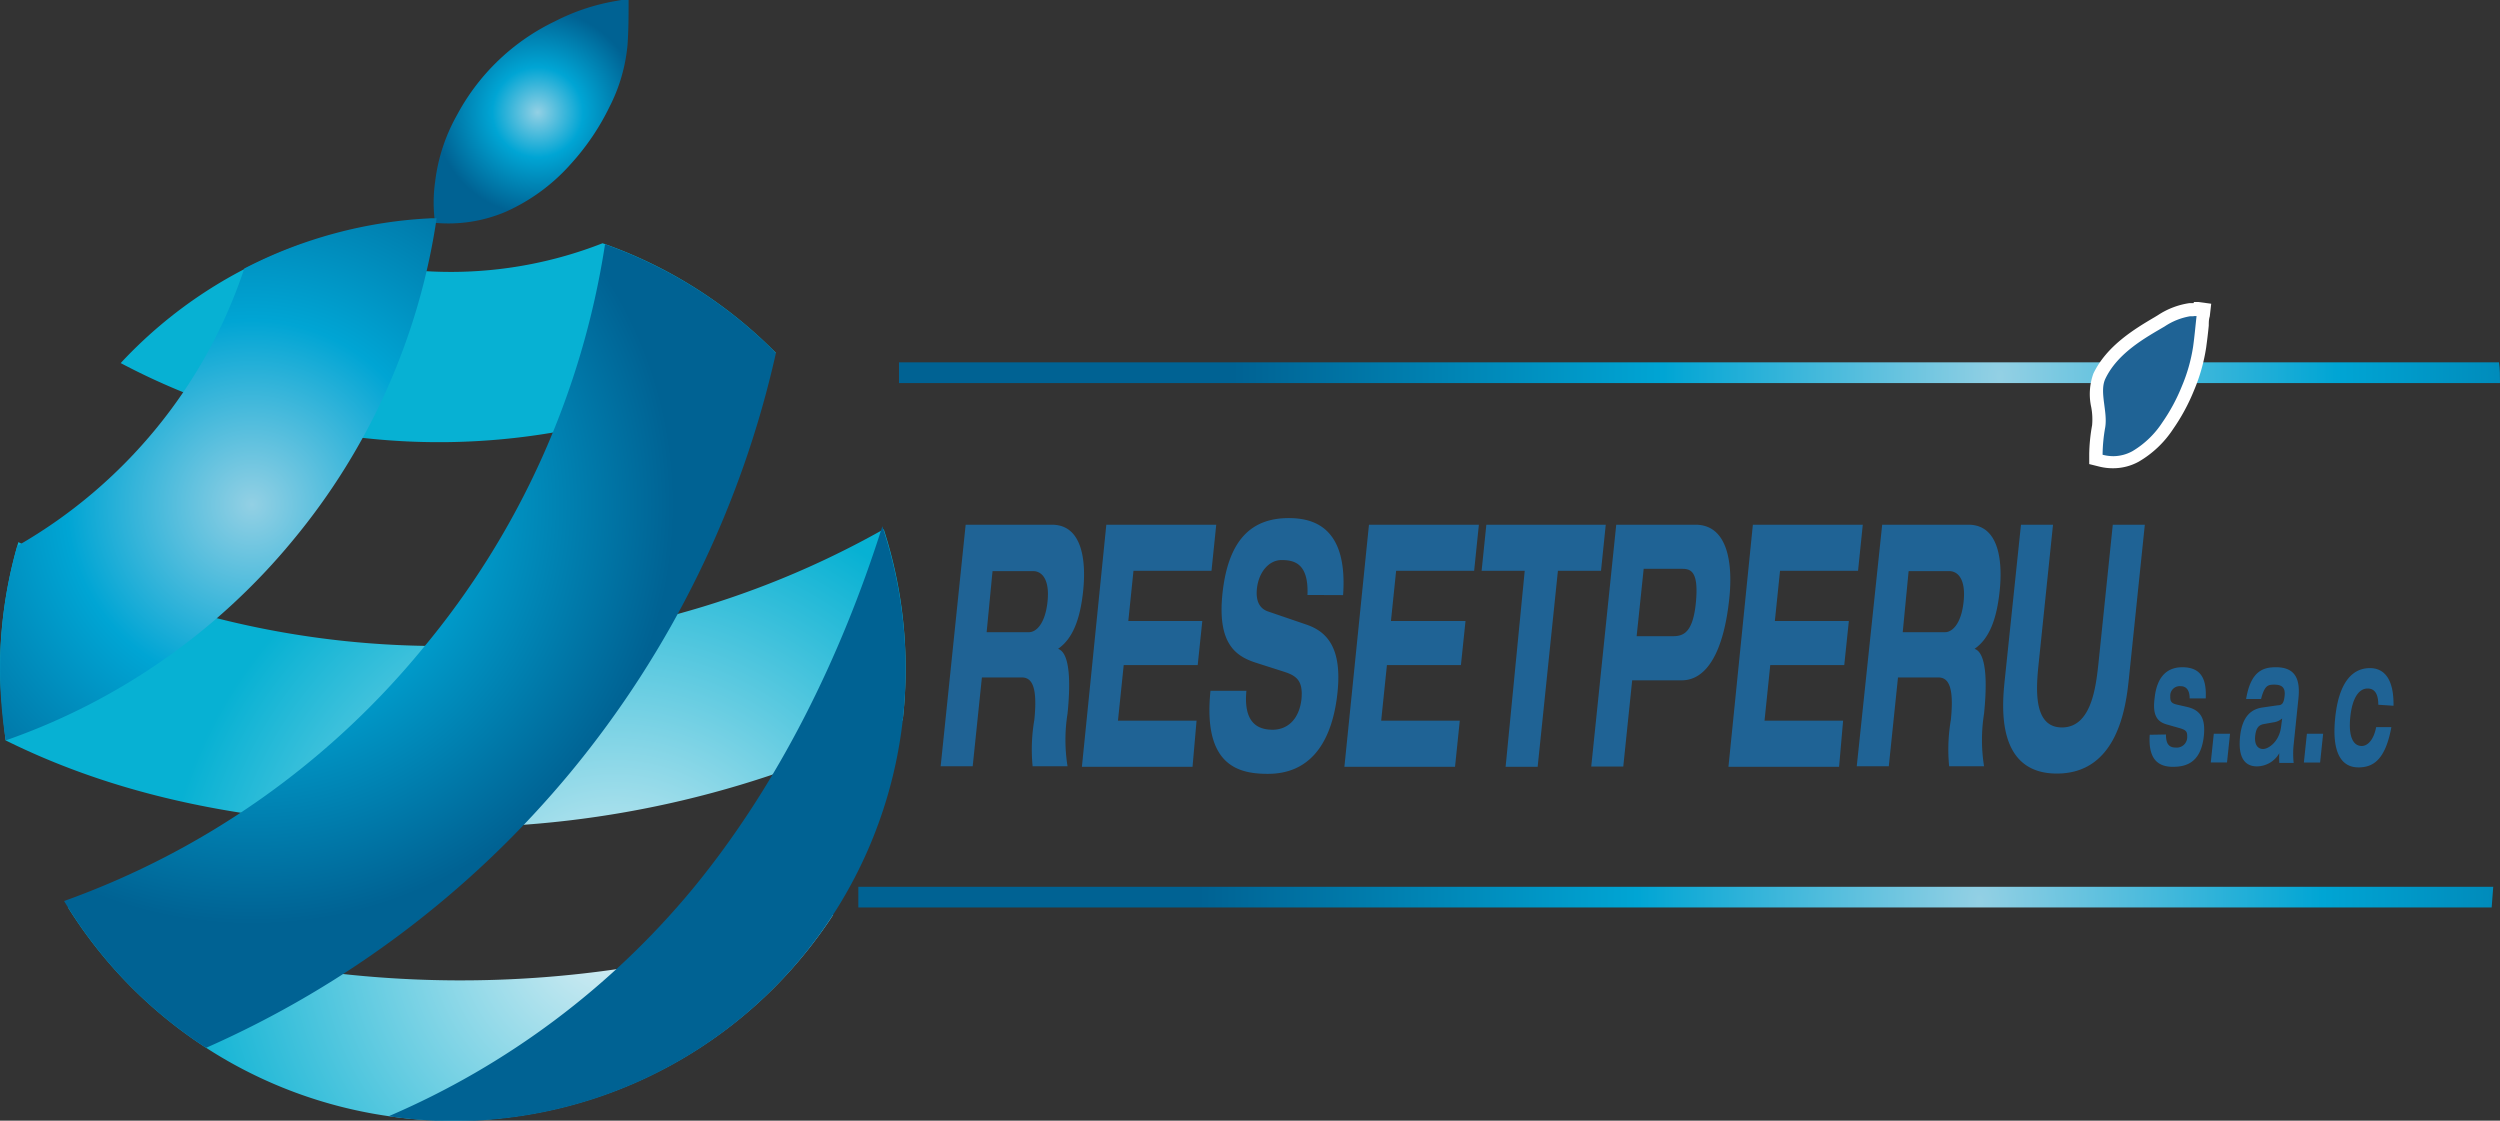 <svg data-name="Capa 1" xmlns="http://www.w3.org/2000/svg" xmlns:xlink="http://www.w3.org/1999/xlink" viewBox="0 0 174 78"><rect x="0" y="0" width="174" height="78" fill="#333333" stroke="none"/><defs><radialGradient id="a" cx="140.82" cy="94.56" r="40.49" gradientTransform="matrix(1.37 0 0 2.39 -19.13 -125.23)" gradientUnits="userSpaceOnUse"><stop offset="0" stop-color="#93d0e4"/><stop offset=".43" stop-color="#00a5d4"/><stop offset=".98" stop-color="#006293"/></radialGradient><radialGradient id="b" cx="141.85" cy="79.26" r="39.76" xlink:href="#a"/><radialGradient id="c" cx="101.99" cy="61.76" r="4.34" gradientTransform="matrix(1.69 0 0 1.68 -98.94 -57.94)" xlink:href="#a"/><radialGradient id="d" cx="105.17" cy="95.68" r="18.7" gradientTransform="matrix(1.69 0 0 1.68 -98.94 -57.94)" gradientUnits="userSpaceOnUse"><stop offset="0" stop-color="#ddeff4"/><stop offset="1" stop-color="#07b1d3"/></radialGradient><radialGradient id="e" cx="90.22" cy="78.01" r="17.76" gradientTransform="matrix(1.69 0 0 1.68 -98.94 -57.94)" xlink:href="#a"/></defs><path d="M209.53 99.72H95.74v1.44h113.68q.06-.72.11-1.44z" transform="translate(-36 -38)" fill="url(#a)" fill-rule="evenodd"/><path d="M209.93 63.22H98.57v1.44H210c0-.49 0-.97-.07-1.44z" transform="translate(-36 -38)" fill="url(#b)" fill-rule="evenodd"/><path d="M79.75 38c0 1.06 0 2.13-.08 3.19a11.79 11.79 0 0 1-1.25 4.25 16.8 16.8 0 0 1-2.67 3.95 13.27 13.27 0 0 1-4.53 3.34 10.19 10.19 0 0 1-4.94.78 10.24 10.24 0 0 1 0-2.82A12.48 12.48 0 0 1 67.81 46a15.15 15.15 0 0 1 6.82-6.52 14.65 14.65 0 0 1 4.11-1.39l.55-.1z" transform="translate(-36 -38)" fill="url(#c)" fill-rule="evenodd"/><path d="M147.08 32.22a3.45 3.45 0 0 1-.85-.11l-.34-.09v-.35a11.58 11.58 0 0 1 .19-2 5 5 0 0 0-.06-1.39 3.8 3.8 0 0 1 .11-2.1c.86-1.85 2.72-2.94 4.08-3.73l.23-.14a5 5 0 0 1 2-.77h.34l.63.08-.12 1.09c-.05.5-.1 1-.17 1.49a12 12 0 0 1-.82 2.88 13.17 13.17 0 0 1-1.4 2.59 6.73 6.73 0 0 1-2.23 2.13 3.25 3.25 0 0 1-1.59.42z" fill="#1f6395" fill-rule="evenodd"/><path d="M152.69 22h.19c-.08.71-.14 1.42-.24 2.13a11.55 11.55 0 0 1-.79 2.77 12.68 12.68 0 0 1-1.35 2.5 6.37 6.37 0 0 1-2.08 2 2.79 2.79 0 0 1-1.34.35 3 3 0 0 1-.74-.1 11.38 11.38 0 0 1 .18-1.89c.19-1.1-.41-2.45 0-3.37.85-1.82 2.81-2.89 4.14-3.67a4.55 4.55 0 0 1 1.78-.71h.23m0-.91h-.3a5.38 5.38 0 0 0-2.17.83l-.23.14c-1.41.83-3.35 2-4.27 3.93a4.2 4.2 0 0 0-.15 2.34 4.6 4.6 0 0 1 .06 1.26 12.22 12.22 0 0 0-.2 2v.7l.68.17a3.9 3.9 0 0 0 1 .12 3.7 3.7 0 0 0 1.77-.46 7.17 7.17 0 0 0 2.39-2.27 13.61 13.61 0 0 0 1.45-2.68 12.43 12.43 0 0 0 .85-3c.07-.51.13-1 .18-1.52 0-.21 0-.42.07-.64l.1-.88-.88-.12h-.32z" fill="#fff"/><path d="M90 62.56a31.58 31.58 0 0 0-12.06-7.63A28.94 28.94 0 0 1 57 55a31.57 31.57 0 0 0-12.6 8.27 47.33 47.33 0 0 0 45.6-.71zm7.5 12.28a62.95 62.95 0 0 1-60.22.89A31.22 31.22 0 0 0 36 84.59c0 1.24.25 3.74.39 4.94 9.44 4.68 19.86 6.06 31 6.06a70.09 70.09 0 0 0 31.44-7.46 31.78 31.78 0 0 0 .2-3.55 31.24 31.24 0 0 0-1.52-9.74zm-56.78 26.3a31.6 31.6 0 0 0 53.27.53 75.91 75.91 0 0 1-53.27-.53z" transform="translate(-36 -38)" fill="url(#d)" fill-rule="evenodd"/><path d="M99 83.14a31.38 31.38 0 0 0-1.59-8.51c-2.88 9.12-7.25 18-13.18 25.21a56.26 56.26 0 0 1-21.18 15.85A31.84 31.84 0 0 0 69 116a31.46 31.46 0 0 0 30-32.86zM56.39 75.6a45.46 45.46 0 0 0 10-22.41h-.34A31.52 31.52 0 0 0 53 56.69 34.91 34.91 0 0 1 37.2 76a31.39 31.39 0 0 0-.8 13.53A45.17 45.17 0 0 0 56.39 75.6zm19.32 16.15A69.72 69.72 0 0 0 90 62.59l-.31-.34A31.62 31.62 0 0 0 78.11 55a57.55 57.55 0 0 1-12.7 28.15 57.22 57.22 0 0 1-24.95 17.56 31.6 31.6 0 0 0 9.88 10.22 69.26 69.26 0 0 0 25.37-19.18z" transform="translate(-36 -38)" fill="url(#e)" fill-rule="evenodd"/><path d="M67.21 36.52h6c2.27 0 2.36 2.86 2.18 4.58-.21 2.05-.75 3.37-1.75 4.06.94.31.83 2.85.66 4.51a11.59 11.59 0 0 0 0 3.66h-2.43a12.11 12.11 0 0 1 .12-3.23c.24-2.36-.19-2.95-.88-2.95h-2.77l-.64 6.18h-2.23zM68.67 44h2.95c.49 0 1.13-.57 1.29-2.15s-.43-2.1-1-2.1h-2.83zM77 36.52h7.65l-.33 3.21h-5.43l-.36 3.49h5.15l-.32 3.07h-5.15l-.4 3.87h5.47L83 53.37h-7.7zm14 4.89c.09-2.19-.91-2.43-1.8-2.43s-1.6.85-1.72 2c-.09.9.22 1.39.78 1.58l2.69.92c1.44.5 2.46 1.65 2.14 4.72s-1.62 5.66-4.84 5.66c-2 0-4.54-.52-4-5.78h2.5c-.22 2.31.87 2.71 1.83 2.71s1.82-.64 2-2.1c.13-1.3-.33-1.65-1.19-1.93l-2-.64c-1.38-.45-2.66-1.32-2.31-4.77.39-3.75 2-5.29 4.61-5.29 1.69 0 4.13.59 3.79 5.36zm4.28-4.89h7.65l-.33 3.21h-5.43l-.36 3.49H102l-.32 3.07h-5.15l-.4 3.87h5.47l-.33 3.21h-7.7zm10.84 3.21h-3l.33-3.21h8.31l-.33 3.21h-3l-1.41 13.64h-2.23zm6.37-3.21H118c2.33 0 2.6 2.86 2.36 5.12-.37 3.59-1.51 5.71-3.31 5.71h-3.45l-.62 6h-2.23zm1.42 7.76h2.39c.69 0 1.5 0 1.73-2.31s-.41-2.38-1-2.38h-2.63zm8.09-7.76h7.65l-.33 3.21h-5.43l-.36 3.49h5.15l-.32 3.07h-5.15l-.4 3.87h5.47l-.28 3.21h-7.7zm9 0h6c2.27 0 2.36 2.86 2.18 4.58-.21 2.05-.75 3.37-1.75 4.06.94.31.83 2.85.66 4.51a11.6 11.6 0 0 0 0 3.66h-2.43a12.15 12.15 0 0 1 .12-3.23c.24-2.36-.19-2.95-.88-2.95h-2.8l-.64 6.18h-2.23zm1.43 7.48h2.95c.49 0 1.13-.57 1.29-2.15s-.43-2.1-1-2.1h-2.83zm8.23-7.48h2.23l-1 9.67c-.17 1.65-.42 4.44 1.62 4.44s2.36-2.78 2.54-4.44l1-9.67h2.23l-1.12 10.81c-.2 1.89-.79 6.51-5 6.51s-3.83-4.63-3.63-6.51zm10.09 14.6c0 .55.14.91.67.91a.73.73 0 0 0 .81-.7c0-.36 0-.5-.52-.65l-.91-.26c-.63-.18-1-.6-.84-1.82.18-1.74 1.08-2.16 1.93-2.16 1.44 0 1.68 1 1.63 2.17h-1.12c0-.66-.31-.85-.61-.85a.66.66 0 0 0-.74.68c0 .3 0 .5.46.6l.7.16c1 .23 1.29.86 1.18 2-.2 1.91-1.26 2.17-2.16 2.17-1.18 0-1.71-.71-1.61-2.23zm3.33-.05h1.13l-.21 2h-1.13zm2.25-2.42c.33-2 1.24-2.21 2.08-2.21 1.47 0 1.68 1 1.56 2.18l-.33 3.19a6 6 0 0 0 0 1.29h-1a5.26 5.26 0 0 1 0-.68 1.81 1.81 0 0 1-1.56.92c-.82 0-1.33-.59-1.17-2.09s.87-1.89 1.5-2l1.11-.16c.32 0 .44-.16.49-.67s-.13-.77-.73-.77c-.44 0-.67.07-.91 1zm2.51 1.35a1.14 1.14 0 0 1-.64.28l-.61.11c-.37.06-.57.26-.63.84s.17.9.55.9 1.15-.52 1.26-1.6zm1.72 1.07h1.13l-.21 2h-1.13zm4.97-2.02c0-.85-.32-1.13-.74-1.13-.64 0-1.08.71-1.21 2s.17 2 .8 2c.45 0 .85-.5 1-1.31h1.06c-.42 2.28-1.27 2.8-2.29 2.8-1.18 0-1.87-1-1.62-3.45s1.18-3.46 2.42-3.46c.79 0 1.67.49 1.64 2.62z" fill="#1f6395"/></svg>